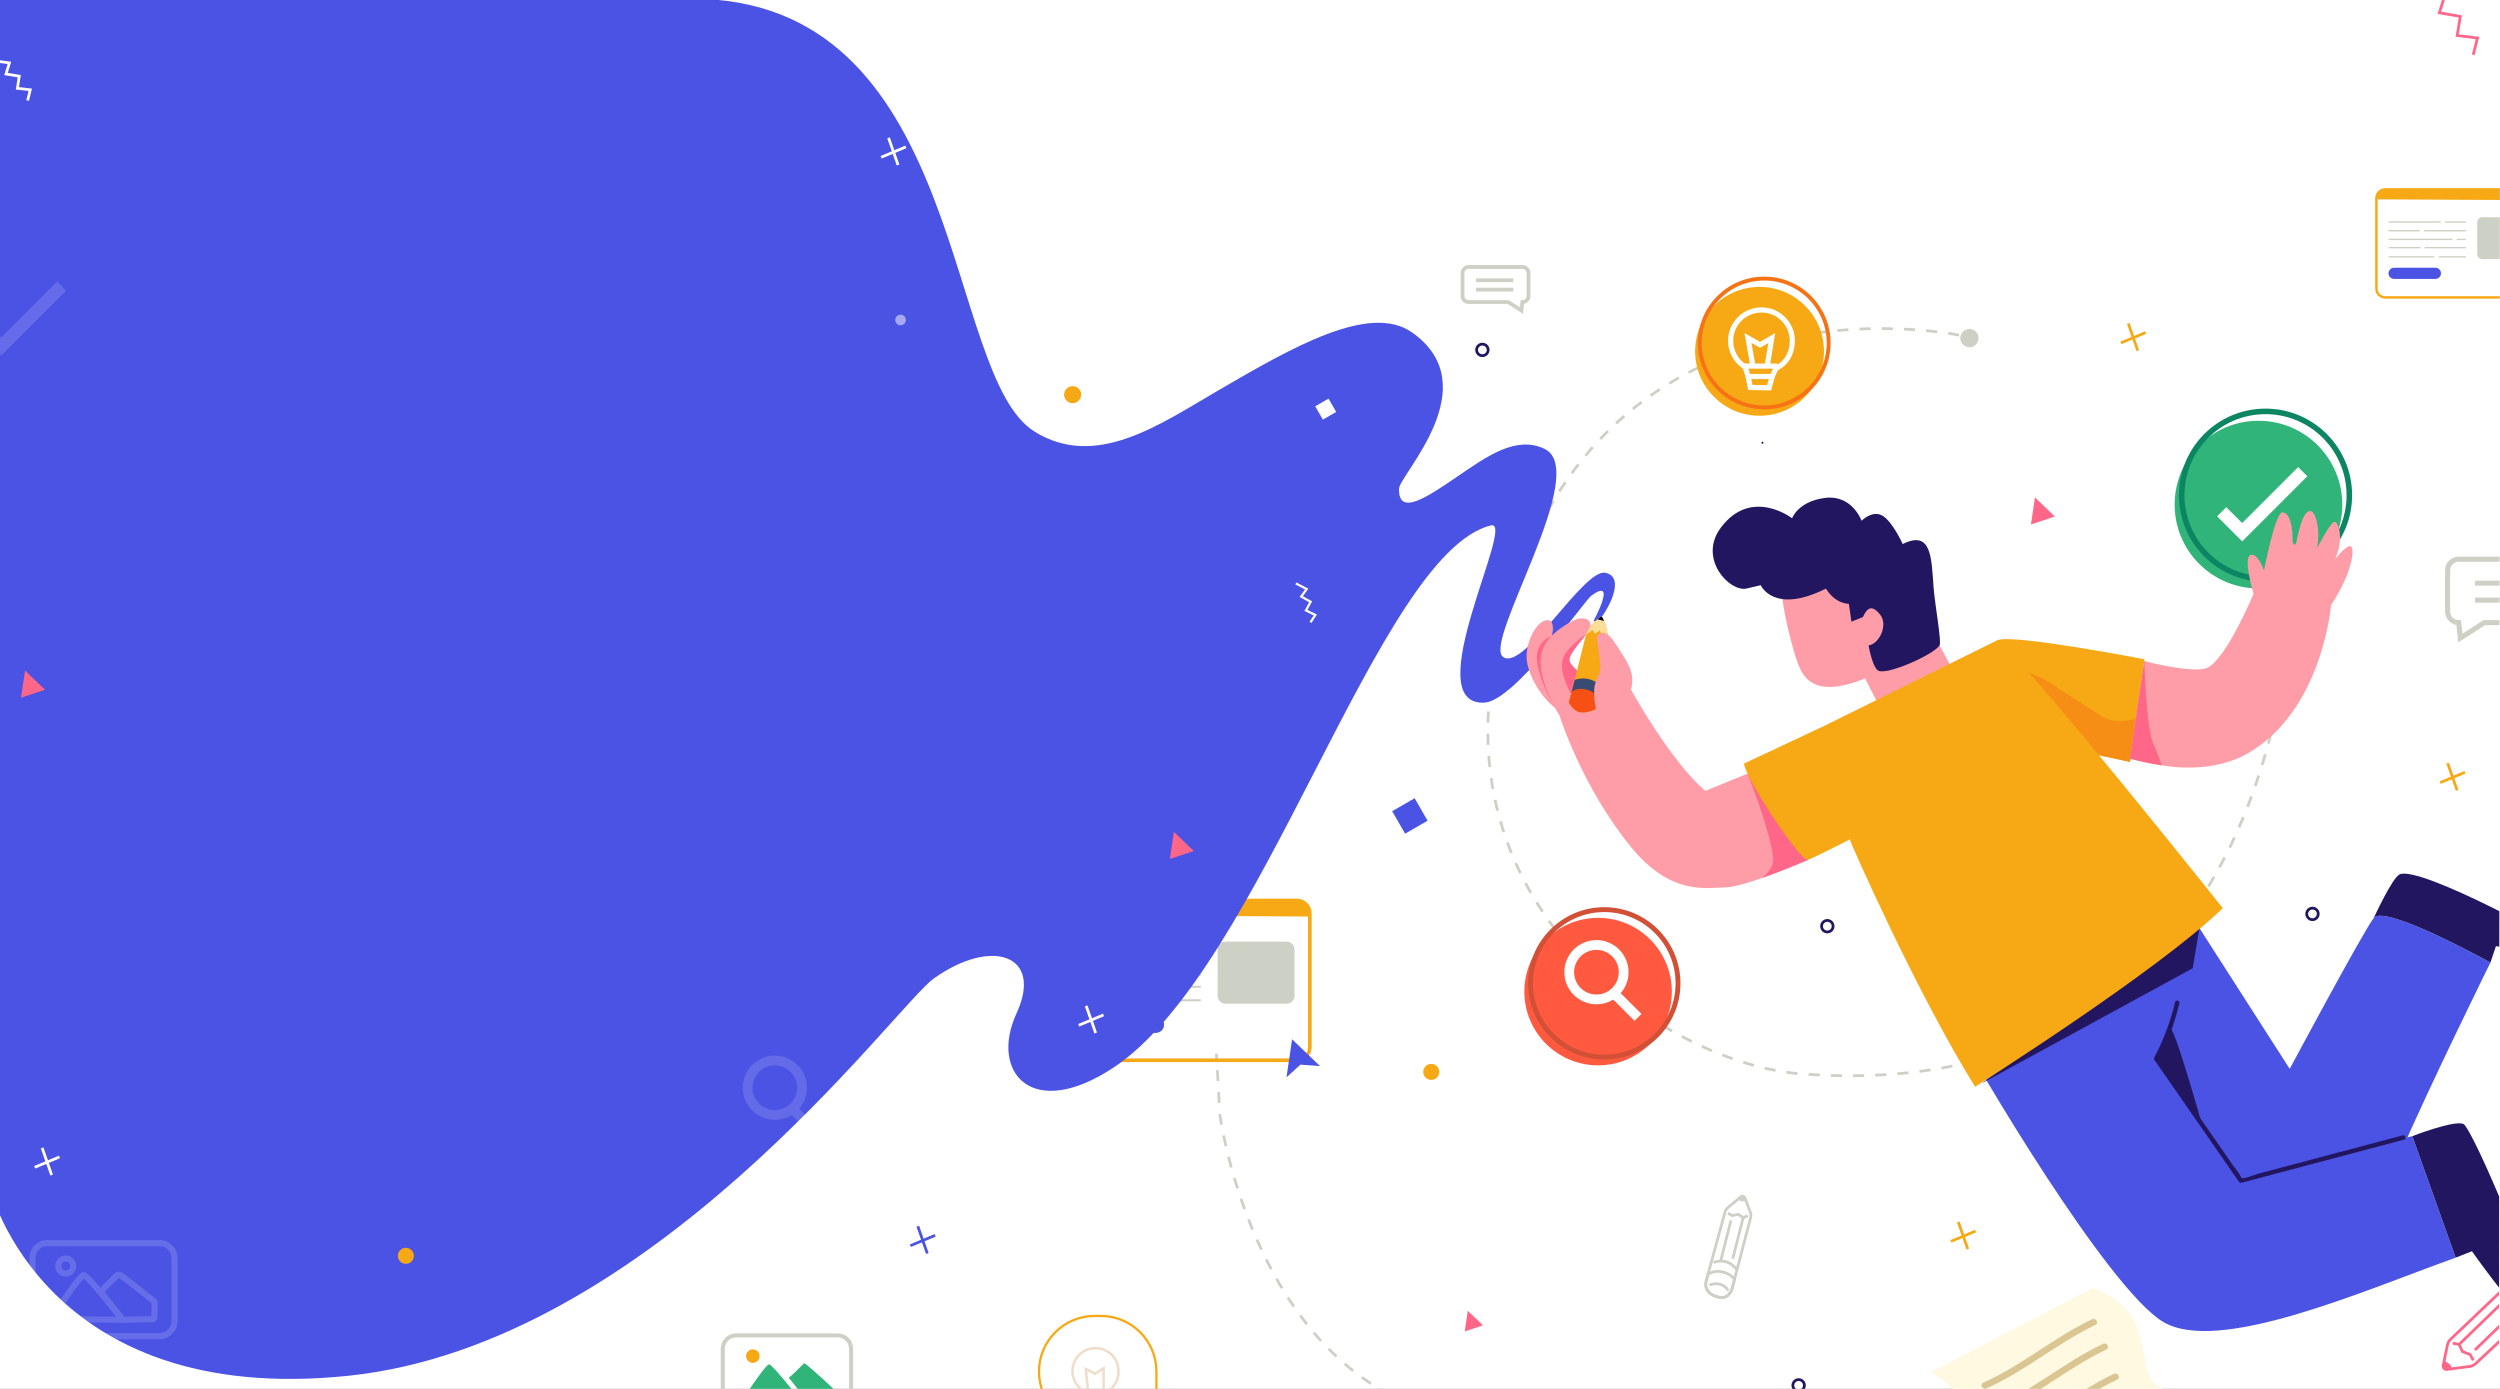 <?xml version="1.0" encoding="utf-8"?>
<!-- Generator: Adobe Illustrator 16.0.0, SVG Export Plug-In . SVG Version: 6.00 Build 0)  -->
<!DOCTYPE svg PUBLIC "-//W3C//DTD SVG 1.1//EN" "http://www.w3.org/Graphics/SVG/1.1/DTD/svg11.dtd">
<svg version="1.1" id="Layer_1" xmlns="http://www.w3.org/2000/svg" xmlns:xlink="http://www.w3.org/1999/xlink" x="0px" y="0px"
	 width="900px" height="500px" viewBox="0 0 900 500" enable-background="new 0 0 900 500" xml:space="preserve">
<rect x="0" y="0" width="900" height="500" fill="#333333" stroke="none"/>
<g>
	<defs>
		<rect id="SVGID_1_" width="900" height="500"/>
	</defs>
	<clipPath id="SVGID_2_">
		<use xlink:href="#SVGID_1_"  overflow="visible"/>
	</clipPath>
	<rect clip-path="url(#SVGID_2_)" fill="#FFFFFF" width="900" height="500"/>
	<g clip-path="url(#SVGID_2_)">
		<defs>
			<polygon id="SVGID_3_" points="0,0 0,500 899.638,500 900,0 			"/>
		</defs>
		<clipPath id="SVGID_4_">
			<use xlink:href="#SVGID_3_"  overflow="visible"/>
		</clipPath>
		<path clip-path="url(#SVGID_4_)" fill="none" stroke="#CDD0C4" stroke-miterlimit="10" stroke-dasharray="4,4" d="
			M705.284,120.649c0,0-139.042-29.219-167.254,117.884c-17.207,89.721,61.707,144.563,110.831,148.111
			c181.361,13.099,176.511-183.202,176.511-183.202"/>
		<path clip-path="url(#SVGID_4_)" fill="none" stroke="#CDD0C4" stroke-miterlimit="10" stroke-dasharray="3.942,3.942" d="
			M500.31,502.056c-51.313-26.993-61.136-100.66-61.136-100.66l-1.039-18.088"/>
		
			<line clip-path="url(#SVGID_4_)" fill="none" stroke="#CDD0C4" stroke-miterlimit="10" x1="438.022" y1="381.341" x2="437.907" y2="379.344"/>
		<path clip-path="url(#SVGID_4_)" fill="none" stroke="#F6A915" stroke-width="1.306" stroke-miterlimit="10" d="M466.859,381.688
			h-77.465c-2.587,0-4.683-2.097-4.683-4.684v-48.144c0-2.587,2.096-4.684,4.683-4.684h77.465c2.586,0,4.684,2.097,4.684,4.684
			v48.144C471.543,379.592,469.445,381.688,466.859,381.688z"/>
		<path clip-path="url(#SVGID_4_)" fill="#CDD0C4" d="M463.229,361.324h-22.063c-1.552,0-2.811-1.258-2.811-2.81v-16.722
			c0-1.552,1.259-2.81,2.811-2.81h22.063c1.552,0,2.81,1.258,2.81,2.81v16.722C466.038,360.066,464.78,361.324,463.229,361.324"/>
		<path clip-path="url(#SVGID_4_)" fill="#F6A915" d="M471.27,328.698c0-2.587-2.097-4.684-4.684-4.684h-77.464
			c-2.586,0-4.684,2.097-4.684,4.684v0.788l86.843,0.46L471.27,328.698z"/>
		<polygon clip-path="url(#SVGID_4_)" fill="#4B53E4" points="465.151,374.146 463.139,387.827 468.154,383.271 475.211,383.804 		
			"/>
		
			<line clip-path="url(#SVGID_4_)" fill="none" stroke="#CDD0C4" stroke-width="0.718" stroke-miterlimit="10" x1="421.177" y1="341.535" x2="432.292" y2="341.535"/>
		
			<line clip-path="url(#SVGID_4_)" fill="none" stroke="#CDD0C4" stroke-width="0.718" stroke-miterlimit="10" x1="391.151" y1="341.535" x2="418.957" y2="341.535"/>
		
			<line clip-path="url(#SVGID_4_)" fill="none" stroke="#CDD0C4" stroke-width="0.718" stroke-miterlimit="10" x1="410.067" y1="346.177" x2="432.292" y2="346.177"/>
		
			<line clip-path="url(#SVGID_4_)" fill="none" stroke="#CDD0C4" stroke-width="0.718" stroke-miterlimit="10" x1="391.151" y1="346.177" x2="407.682" y2="346.177"/>
		
			<line clip-path="url(#SVGID_4_)" fill="none" stroke="#CDD0C4" stroke-width="0.718" stroke-miterlimit="10" x1="427.42" y1="350.817" x2="432.292" y2="350.817"/>
		<path clip-path="url(#SVGID_4_)" fill="none" stroke="#CDD0C4" stroke-width="0.718" stroke-miterlimit="10" d="M391.151,350.817
			c11.103,0.004,23.198,0.004,34.08,0"/>
		
			<line clip-path="url(#SVGID_4_)" fill="none" stroke="#CDD0C4" stroke-width="0.718" stroke-miterlimit="10" x1="410.368" y1="355.221" x2="432.292" y2="355.221"/>
		
			<line clip-path="url(#SVGID_4_)" fill="none" stroke="#CDD0C4" stroke-width="0.718" stroke-miterlimit="10" x1="391.151" y1="355.221" x2="408.274" y2="355.221"/>
		
			<line clip-path="url(#SVGID_4_)" fill="none" stroke="#CDD0C4" stroke-width="0.718" stroke-miterlimit="10" x1="417.811" y1="360.1" x2="432.292" y2="360.1"/>
		
			<line clip-path="url(#SVGID_4_)" fill="none" stroke="#CDD0C4" stroke-width="0.718" stroke-miterlimit="10" x1="391.151" y1="360.1" x2="415.465" y2="360.1"/>
		<path clip-path="url(#SVGID_4_)" fill="#4B53E4" d="M416.091,371.845h-21.979c-1.643,0-2.975-1.332-2.975-2.976
			s1.332-2.977,2.975-2.977h21.979c1.644,0,2.976,1.333,2.976,2.977S417.735,371.845,416.091,371.845"/>
		<path clip-path="url(#SVGID_4_)" fill="none" stroke="#F6A915" stroke-width="0.883" stroke-miterlimit="10" d="M911.079,107.069
			h-52.396c-1.75,0-3.167-1.418-3.167-3.168V71.338c0-1.75,1.417-3.168,3.167-3.168h52.396c1.75,0,3.168,1.418,3.168,3.168v32.563
			C914.247,105.651,912.829,107.069,911.079,107.069z"/>
		<path clip-path="url(#SVGID_4_)" fill="#CDD0C4" d="M908.623,93.294H893.7c-1.05,0-1.9-0.851-1.9-1.9v-11.31
			c0-1.05,0.851-1.901,1.9-1.901h14.923c1.05,0,1.9,0.851,1.9,1.901v11.31C910.523,92.443,909.673,93.294,908.623,93.294"/>
		<path clip-path="url(#SVGID_4_)" fill="#F6A915" d="M914.063,71.227c0-1.75-1.418-3.168-3.168-3.168h-52.396
			c-1.75,0-3.168,1.418-3.168,3.168v0.533l58.738,0.311L914.063,71.227z"/>
		
			<line clip-path="url(#SVGID_4_)" fill="none" stroke="#CDD0C4" stroke-width="0.486" stroke-miterlimit="10" x1="880.181" y1="79.91" x2="887.698" y2="79.91"/>
		
			<line clip-path="url(#SVGID_4_)" fill="none" stroke="#CDD0C4" stroke-width="0.486" stroke-miterlimit="10" x1="859.872" y1="79.91" x2="878.679" y2="79.91"/>
		
			<line clip-path="url(#SVGID_4_)" fill="none" stroke="#CDD0C4" stroke-width="0.486" stroke-miterlimit="10" x1="872.666" y1="83.049" x2="887.698" y2="83.049"/>
		
			<line clip-path="url(#SVGID_4_)" fill="none" stroke="#CDD0C4" stroke-width="0.486" stroke-miterlimit="10" x1="859.872" y1="83.049" x2="871.053" y2="83.049"/>
		
			<line clip-path="url(#SVGID_4_)" fill="none" stroke="#CDD0C4" stroke-width="0.486" stroke-miterlimit="10" x1="884.403" y1="86.188" x2="887.698" y2="86.188"/>
		<path clip-path="url(#SVGID_4_)" fill="none" stroke="#CDD0C4" stroke-width="0.486" stroke-miterlimit="10" d="M859.872,86.188
			c7.509,0.002,15.69,0.002,23.051,0"/>
		
			<line clip-path="url(#SVGID_4_)" fill="none" stroke="#CDD0C4" stroke-width="0.486" stroke-miterlimit="10" x1="872.869" y1="89.167" x2="887.698" y2="89.167"/>
		
			<line clip-path="url(#SVGID_4_)" fill="none" stroke="#CDD0C4" stroke-width="0.486" stroke-miterlimit="10" x1="859.872" y1="89.167" x2="871.453" y2="89.167"/>
		
			<line clip-path="url(#SVGID_4_)" fill="none" stroke="#CDD0C4" stroke-width="0.486" stroke-miterlimit="10" x1="877.903" y1="92.467" x2="887.698" y2="92.467"/>
		
			<line clip-path="url(#SVGID_4_)" fill="none" stroke="#CDD0C4" stroke-width="0.486" stroke-miterlimit="10" x1="859.872" y1="92.467" x2="876.317" y2="92.467"/>
		<path clip-path="url(#SVGID_4_)" fill="#4B53E4" d="M876.74,100.411h-14.865c-1.113,0-2.014-0.901-2.014-2.013
			c0-1.112,0.9-2.013,2.014-2.013h14.865c1.111,0,2.013,0.901,2.013,2.013C878.753,99.51,877.852,100.411,876.74,100.411"/>
		<path clip-path="url(#SVGID_4_)" fill="#4B53E4" d="M574.975,224.061c3.566-3.566,10.717-16.433,2.872-17.859
			c-7.845-1.427-29.241,35.659-36.729,30.311c-7.488-5.349,31.737-66.684,14.978-74.886c-10.202-4.992-20.906,2.726-31.051,9.661
			c-11.386,7.784-21.644,14.738-21.397,4.651c0.121-4.965,32.109-37.03,4.651-56.286c-15.224-10.676-43.101,5.387-69.777,20.933
			c-21.44,12.494-44.057,28.419-66.066,14.805C339.857,135.226,348.023,3.435,253.247-0.376H-3.497v428.445
			c0,0,19.438,78.562,128.777,67.222c109.338-11.338,196.899-133.091,210.9-143.047c20.934-14.886,39.49-8.498,29.772,12.56
			c-9.719,21.058,5.383,39.036,34.888,19.537c53.496-35.354,94.965-185.067,135.875-195.196c9.435-2.336-26.811,64.974-2.345,63.809
			c10.945-0.521,35.998-36.708,38.566-38.565c9.444-6.832,0.731,9.152,0.731,9.152L574.975,224.061z"/>
		<path clip-path="url(#SVGID_4_)" fill="#30B47A" d="M843.229,181.655c0,16.667-13.512,30.179-30.179,30.179
			c-16.668,0-30.18-13.512-30.18-30.179s13.512-30.179,30.18-30.179C829.718,151.477,843.229,164.988,843.229,181.655"/>
		
			<circle clip-path="url(#SVGID_4_)" fill="none" stroke="#0C8563" stroke-width="2" stroke-miterlimit="10" cx="815.583" cy="178.279" r="30.179"/>
		<polyline clip-path="url(#SVGID_4_)" fill="none" stroke="#FFFFFF" stroke-width="4.666" stroke-miterlimit="10" points="
			799.808,184.225 807.187,191.603 828.987,169.803 		"/>
		<path clip-path="url(#SVGID_4_)" fill="#FF5940" d="M601.86,356.979c0,14.662-11.886,26.547-26.548,26.547
			c-14.661,0-26.547-11.885-26.547-26.547c0-14.661,11.886-26.547,26.547-26.547C589.975,330.433,601.86,342.318,601.86,356.979"/>
		
			<circle clip-path="url(#SVGID_4_)" fill="none" stroke="#D15036" stroke-width="1.759" stroke-miterlimit="10" cx="577.541" cy="354.01" r="26.547"/>
		
			<circle clip-path="url(#SVGID_4_)" fill="none" stroke="#FFFFFF" stroke-width="3.519" stroke-miterlimit="10" cx="574.72" cy="349.989" r="9.798"/>
		<path clip-path="url(#SVGID_4_)" fill="none" stroke="#FFFFFF" stroke-width="3.519" stroke-miterlimit="10" d="M581.549,358.142
			l8.126,8.126L581.549,358.142z"/>
		<path clip-path="url(#SVGID_4_)" fill="#221660" d="M678.392,198.998c0.722-1.901,1.106-3.862,1.186-5.892
			c0.038-0.965-1.462-0.963-1.5,0c-0.074,1.9-0.458,3.717-1.132,5.493C676.603,199.502,678.052,199.893,678.392,198.998"/>
		<path clip-path="url(#SVGID_4_)" fill="#4B53E4" d="M780.916,317.146l43.38,67.649c0,0,26.349-49.258,30.256-54.336
			c3.905-5.077,42,16.061,42,16.061s-21.749,44-32.668,69.286c-8.518,19.725-57.555,16.248-57.555,16.248l-37.104-54.289
			L780.916,317.146z"/>
		<path clip-path="url(#SVGID_4_)" fill="#221660" d="M896.552,346.52c0,0-38.095-21.138-42-16.061c0,0,6.639-14.414,9.277-15.671
			c7.282-3.468,62.233,26.464,60.618,27.676c-3.328,2.496-25.904-1.857-25.904-1.857L896.552,346.52z"/>
		<path clip-path="url(#SVGID_4_)" fill="#4B53E4" d="M704.035,369.314c6.995,13.918,54.645,94.376,74.563,106.483
			c19.92,12.107,72.641-11.324,105.448-23.042l-15.615-43.745l-61.711,16.013l-30.855-44.134c0,0,19.085-45.469,5.051-63.744
			L704.035,369.314z"/>
		<polygon clip-path="url(#SVGID_4_)" fill="#221660" points="713.389,390.011 789.367,348.572 791.931,333.286 		"/>
		<path clip-path="url(#SVGID_4_)" fill="#F6A915" d="M718.984,230.501c5.073-2.456,53.042,6.847,53.042,6.847l-5.232,36.922
			l-25.002-5.233L718.984,230.501z"/>
		<path clip-path="url(#SVGID_4_)" fill="#F68E15" d="M766.794,274.271l-20.871-4.535l-17.002-28.089c0,0,6.854,2.006,13.233,6.977
			c0.34,0.264,12.776,8.046,13.112,8.328c5.465,4.584,13.581,1.765,13.581,1.765L766.794,274.271z"/>
		<path clip-path="url(#SVGID_4_)" fill="#FE9DA7" d="M560.194,255.126c-6.202-4.607-10.811-13.645-10.632-19.138
			c0.177-5.493,3.365-11.518,6.556-12.581c3.19-1.064,3.367,2.835,2.481,5.67s-0.886,9.037-0.886,9.037L560.194,255.126z"/>
		<path clip-path="url(#SVGID_4_)" fill="#FF6688" d="M558.6,229.077c-0.886,2.835-0.886,9.037-0.886,9.037l2.48,17.012
			c0,0-5.011-7.46-6.685-15.829C551.836,230.929,558.6,229.077,558.6,229.077"/>
		<path clip-path="url(#SVGID_4_)" fill="#FE9DA7" d="M642.714,199.688c-5.041,9.408,3.581,36.745,4.271,38.44
			c1.544,3.794,4.271,14.339,24.406,6.102l4.544,8.771c0,0,24.125-10.29,25.956-13.95c0,0-4.575-7.911-9.737-19.262
			c-4.818-10.598-9.926-24.603-18.322-26.813C656.443,188.4,647.29,191.146,642.714,199.688"/>
		<path clip-path="url(#SVGID_4_)" fill="#221660" d="M633.866,210.671c0,0,4.576,10.678,23.491,1.22c0,0,2.746,5.187,8.237,5.492
			l0.915,6.407l4.576-1.831c0,0,1.831,18,5.187,19.525c3.356,1.525,19.83-5.796,21.966-9.152c0.801-1.259-1.649-14.388-2.136-20.746
			c-0.81-10.597-0.633-20.977-11.129-15.729c0,0-3.629-8.07-7.288-10.205c-3.661-2.136-7.515,1.832-7.515,1.832
			s-3.355-9.457-13.118-8.237c-9.763,1.221-11.898,7.322-11.898,7.322s-14.645-11.288-25.627,3.356
			c-8.356,11.142,3.051,23.186,9.152,21.966L633.866,210.671z"/>
		<path clip-path="url(#SVGID_4_)" fill="#FE9DA7" d="M574.37,243.785c-4.075,0.709-7.974-3.367-9.037-5.139
			c-1.063-1.772,0.408-3.819,5.671-10.278c3.897-4.784-0.178-7.087-4.607-4.961c0,0-9.392,4.43-11.341,11.164
			c-2.601,8.982,6.378,23.036,6.378,23.036s7.975,25.694,25.872,47.489c14.173,17.261,26.758,14.531,34.022,14.354
			c7.266-0.177,29.623-9.932,29.623-9.932l-21.83-31.021l-15.235,6.221c-12.758-10.986-26.757-36.503-26.757-36.503L574.37,243.785z
			"/>
		<path clip-path="url(#SVGID_4_)" fill="#FF6688" d="M571.004,228.368c-5.263,6.458-6.734,8.506-5.671,10.278
			s4.962,5.847,9.037,5.139l-6.697,2.259l-1.912,4.173c0,0-4.348-7.477-3.305-12.347C563.5,233.002,571.004,228.368,571.004,228.368
			"/>
		<path clip-path="url(#SVGID_4_)" fill="#FF6688" d="M629.121,278.497l21.83,31.021c0,0-8.129,3.546-16.176,6.4
			c-1.75,0.621,4.353-2.354,3.516-7.815C636.593,297.023,629.121,278.497,629.121,278.497"/>
		<path clip-path="url(#SVGID_4_)" fill="#FE9DA7" d="M771.962,237.896c-0.344,0.125,17.909,4.794,22.771,2.46
			c6.797-3.262,16.53-26.541,16.53-26.541s-3.78-12.791-1.163-13.954c2.616-1.163,4.942,5.524,4.942,5.524s4.07-21.223,6.687-20.932
			s3.59,4.598,3.644,10.741c0,0,0.753,2.159,1.334-0.167c0.582-2.326,1.887-10.134,4.503-11.006
			c2.617-0.873,4.289,7.693,2.835,13.507c0,0,5.051-9.963,6.504-9.672c1.454,0.291,3.275,6.481,0.077,13.458
			c0,0,4.247-5.474,5.7-4.602c1.454,0.872,0.473,9.681-7.144,21.065c0,0-3.069,37.929-29.815,53.337
			c-9.31,5.363-20.876,6.096-31.136,4.429c-6.691-1.087-11.437-2.435-11.437-2.435L771.962,237.896z"/>
		<path clip-path="url(#SVGID_4_)" fill="#FE9DA7" d="M669.548,225.082c2.233-6.7,4.072-7.688,7.263-3.86
			c3.19,3.829-0.563,11.516-5.029,11.197C667.314,232.101,669.548,225.082,669.548,225.082"/>
		<path clip-path="url(#SVGID_4_)" fill="#221660" d="M868.431,409.011c0,0,15.103-5.844,18.39-4.383
			c3.288,1.462,29.115,62.223,27.653,70.625c-1.461,8.402-24.561-24.813-24.561-24.813l-5.866,2.316L868.431,409.011z"/>
		<path clip-path="url(#SVGID_4_)" fill="#F6A915" d="M627.83,274.883c0.61,5.491,20.375,35.551,23.121,34.635
			c1.83-0.609,14.948-7.322,14.948-7.322c-0.214,0.074,23.665,54.492,45.12,89.029c0,0,65.994-41.717,89.181-64.293
			c0,0-73.284-92.159-81.216-96.43l-62.237,30.813L627.83,274.883z"/>
		<path clip-path="url(#SVGID_4_)" fill="#221660" d="M783.036,360.771c-1.675,6.976-4.142,13.575-7.492,19.926
			c-0.127,0.241-0.165,0.573,0,0.812c10.161,14.641,20.321,29.28,30.481,43.921c0.207,0.299,0.544,0.467,0.907,0.37
			c19.489-5.173,38.977-10.346,58.465-15.518c0.999-0.266,0.575-1.818-0.429-1.552l-51.557,13.685
			c-1.95,0.518-4.777,1.884-6.822,1.811c1.25,0.045,0.621,0.485-0.008-0.808c-0.648-1.331-1.788-2.576-2.632-3.792
			c-6.116-8.814-12.233-17.628-18.352-26.441c-2.495-3.598-5.725-7.233-7.726-11.134c-1.136-2.214-0.275-1.662,1.083-4.552
			c2.459-5.23,4.283-10.685,5.632-16.3C784.829,360.192,783.278,359.763,783.036,360.771"/>
		<path clip-path="url(#SVGID_4_)" fill="#221660" d="M792.72,404.85l-16.48-23.747c1.888-3.479,3.507-7.102,4.849-10.824
			C782.184,367.239,792.72,404.85,792.72,404.85"/>
		<path clip-path="url(#SVGID_4_)" fill="#FF6688" d="M778.23,275.542c-6.691-1.087-11.437-2.435-11.437-2.435l5.168-35.211
			c0,0,0.628,23.989,3.114,29.458C776.872,271.307,778.23,275.542,778.23,275.542"/>
		<path clip-path="url(#SVGID_4_)" fill="#F6A915" d="M564.782,252.813l1.016-3.738l1.088-4.328l4.118-16.379
			c0,0,0.87-2.858,4.067-5.416c0.456-0.366,0.96-0.725,1.516-1.07c0,0,0.42,0.601,0.892,1.659c0.65,1.46,1.4,3.793,1.277,6.618
			c-0.12,2.739-1.512,10.37-2.707,16.522c-0.319,1.646-0.625,3.186-0.889,4.498c-0.502,2.501-0.851,4.175-0.851,4.175
			s-2.964,1.481-5.505,1.059C566.264,255.989,564.782,252.813,564.782,252.813"/>
		<path clip-path="url(#SVGID_4_)" fill="#FCDE98" d="M578.756,230.159c0.123-2.825-0.627-5.157-1.277-6.618
			c-0.472-1.057-0.892-1.658-0.892-1.658c-0.556,0.344-1.06,0.703-1.516,1.069c-3.197,2.558-4.067,5.416-4.067,5.416l2.361-1.583
			l0.771,1.331l1.821-1.121l1.19,2.452l1.051-1.191L578.756,230.159z"/>
		<path clip-path="url(#SVGID_4_)" d="M577.479,223.542c-0.472-1.058-0.892-1.659-0.892-1.659c-0.556,0.345-1.06,0.704-1.516,1.07
			L577.479,223.542z"/>
		<path clip-path="url(#SVGID_4_)" fill="#3A4B73" d="M575.16,251.18c0.264-1.312,0.569-2.853,0.889-4.498
			c-0.617-0.577-1.879-1.597-3.771-2.119c-2.504-0.69-4.593-0.091-5.392,0.185c-0.363,1.443-0.726,2.885-1.088,4.328L575.16,251.18z
			"/>
		<path clip-path="url(#SVGID_4_)" fill="#F65015" d="M575.16,251.18c-0.502,2.501-0.851,4.175-0.851,4.175
			s-2.964,1.481-5.505,1.059c-2.541-0.424-4.022-3.6-4.022-3.6l1.016-3.738c0,0,1.619-1.62,4.975-0.926
			C574.291,248.878,575.16,251.18,575.16,251.18"/>
		<path clip-path="url(#SVGID_4_)" fill="#FE9DA7" d="M587.129,248.215c1.949-6.379-2.127-10.986-5.316-16.125
			s-5.139-4.607-6.557-3.544c-1.221,0.915,2.026,11.028,0.35,14.273c-0.897,1.736-1.599,3.564-1.675,5.518
			c-0.146,3.778,0.254,8.653,3.176,9.415c0.982,0.257,0.919-9.794,1.952-9.668C583.144,248.582,587.129,248.215,587.129,248.215"/>
		<path clip-path="url(#SVGID_4_)" fill="none" stroke="#F6A915" stroke-width="0.827" stroke-miterlimit="10" d="M405.414,513.813
			h-11.342c-11.066,0-20.037-8.972-20.037-20.038c0-11.065,8.971-20.038,20.037-20.038h2.21c11.067,0,20.037,8.973,20.037,20.038
			v18.854c0,0.487-0.319,0.886-0.722,0.897C413.171,513.595,405.467,513.813,405.414,513.813z"/>
		<polygon clip-path="url(#SVGID_4_)" fill="#FF6688" points="528.401,471.868 527.307,479.315 533.879,477.125 		"/>
		<polygon clip-path="url(#SVGID_4_)" fill="#FF6688" points="732.58,179.056 731.145,188.812 739.754,185.943 		"/>
		<polygon clip-path="url(#SVGID_4_)" fill="#FF6688" points="9.023,241.404 7.588,251.16 16.197,248.291 		"/>
		<polygon clip-path="url(#SVGID_4_)" fill="#FF6688" points="422.593,299.469 421.158,309.226 429.767,306.355 		"/>
		<path clip-path="url(#SVGID_4_)" fill="#F6A915" d="M383.769,144.038c-1.079-1.31-0.893-3.246,0.417-4.326
			c1.31-1.079,3.246-0.893,4.325,0.417c1.08,1.309,0.894,3.246-0.416,4.326C386.786,145.534,384.849,145.348,383.769,144.038"/>
		<g opacity="0.5" clip-path="url(#SVGID_4_)">
			<g>
				<defs>
					<rect id="SVGID_5_" x="322.286" y="113.27" width="3.83" height="3.83"/>
				</defs>
				<clipPath id="SVGID_6_">
					<use xlink:href="#SVGID_5_"  overflow="visible"/>
				</clipPath>
				<path clip-path="url(#SVGID_6_)" fill="#FFFFFF" d="M326.116,115.185c0,1.057-0.857,1.915-1.915,1.915s-1.915-0.858-1.915-1.915
					c0-1.058,0.857-1.915,1.915-1.915S326.116,114.127,326.116,115.185"/>
			</g>
		</g>
		<path clip-path="url(#SVGID_4_)" fill="#F6A915" d="M512.38,386.214c-0.185-1.582,0.949-3.014,2.531-3.197
			c1.581-0.185,3.013,0.949,3.197,2.53c0.184,1.582-0.949,3.014-2.531,3.198C513.995,388.929,512.563,387.796,512.38,386.214"/>
		<path clip-path="url(#SVGID_4_)" fill="#F6A915" d="M148.992,452.097c0,1.592-1.291,2.883-2.884,2.883
			c-1.592,0-2.884-1.291-2.884-2.883c0-1.593,1.292-2.884,2.884-2.884C147.701,449.213,148.992,450.504,148.992,452.097"/>
		<polyline clip-path="url(#SVGID_4_)" fill="none" stroke="#FF6688" stroke-miterlimit="10" points="871.568,-2.957 
			880.127,-1.678 878.176,4.606 885.694,5.908 884.59,12.797 891.891,13.687 890.351,19.753 		"/>
		
			<rect x="502.897" y="289.06" transform="matrix(0.866 -0.5 0.5 0.866 -78.864 293.156)" clip-path="url(#SVGID_4_)" fill="#4B53E4" width="9.339" height="9.339"/>
		
			<rect x="474.496" y="144.528" transform="matrix(0.866 -0.5 0.5 0.866 -9.708 258.355)" clip-path="url(#SVGID_4_)" fill="#FFFFFF" width="5.534" height="5.533"/>
		<polyline clip-path="url(#SVGID_4_)" fill="none" stroke="#FFFFFF" stroke-width="0.803" stroke-miterlimit="10" points="
			466.508,210.035 470.407,212.069 468.428,214.763 471.823,216.635 470.149,219.761 473.51,221.399 471.764,224.057 		"/>
		<polyline clip-path="url(#SVGID_4_)" fill="none" stroke="#FFFFFF" stroke-miterlimit="10" points="-2.046,21.889 3.375,22.66 
			2.169,26.645 6.934,27.434 6.266,31.8 10.891,32.33 9.943,36.177 		"/>
		<path clip-path="url(#SVGID_4_)" fill="#FFF9E1" d="M695.029,494.093l58.269-30.397c0,0,9.746,2.897,14.36,10.671
			s4.095,20.422,7.666,23.477c7.143,6.107,22.502,4.882,25.646,26.792l-54.69,34c0,0-4.482-7.88-7.962-9.604
			c-5.59-2.772-15.459-4.549-21.551-11.988c-4.89-5.973-3.864-20.012-8.044-29.174C704.454,498.512,695.029,494.093,695.029,494.093
			"/>
		<path clip-path="url(#SVGID_4_)" fill="#D9C693" d="M715.133,499.824c13.827-6.121,25.554-16.371,39.208-22.841
			c1.38-0.653,0.177-2.702-1.198-2.051c-13.654,6.471-25.381,16.72-39.208,22.841C712.539,498.391,713.746,500.438,715.133,499.824"
			/>
		<path clip-path="url(#SVGID_4_)" fill="#D9C693" d="M719.063,508.668c13.828-6.12,25.554-16.37,39.208-22.84
			c1.381-0.654,0.177-2.702-1.198-2.051c-13.655,6.47-25.381,16.72-39.208,22.841C716.471,507.235,717.678,509.282,719.063,508.668"
			/>
		<path clip-path="url(#SVGID_4_)" fill="#D9C693" d="M722.994,519.479c13.828-6.121,25.555-16.37,39.208-22.841
			c1.381-0.653,0.177-2.702-1.198-2.05c-13.655,6.47-25.381,16.719-39.208,22.84C720.401,518.045,721.608,520.092,722.994,519.479"
			/>
		<path clip-path="url(#SVGID_4_)" fill="none" stroke="#CDD0C4" stroke-miterlimit="10" d="M617.504,466.653
			c-2.402-0.875-3.963-2.917-3.299-5.387l0.726-2.699l6.066-22.214c0.166-0.62,0.521-1.174,1.015-1.585l3.774-3.141l0.965-0.803
			c0.47-0.39,1.184-0.201,1.399,0.37l0.446,1.186l1.535,4.074c0.225,0.597,0.261,1.249,0.103,1.868l-5.824,22.29l-0.777,3.043
			c-0.23,0.903-0.655,1.76-1.31,2.423c-0.987,1.002-2.243,1.327-4.383,0.716C617.789,466.752,617.644,466.705,617.504,466.653z"/>
		<path clip-path="url(#SVGID_4_)" fill="#CDD0C4" d="M628.597,432.381l-0.447-1.186c-0.215-0.571-0.929-0.76-1.398-0.37
			l-0.966,0.803c0,0,0.134,0.61,1,0.783C627.65,432.584,628.597,432.381,628.597,432.381"/>
		<path clip-path="url(#SVGID_4_)" fill="none" stroke="#CDD0C4" stroke-miterlimit="10" d="M624.41,460.613l-0.813,3.188
			c-0.237,0.923-0.718,1.771-1.418,2.418c-0.967,0.891-2.202,1.158-4.239,0.576c-0.151-0.043-0.297-0.09-0.437-0.142
			c-2.402-0.875-3.963-2.917-3.299-5.387l0.727-2.699c0,0,2.371-1.114,4.187-0.85C623.28,458.325,624.41,460.613,624.41,460.613z"/>
		<path clip-path="url(#SVGID_4_)" fill="none" stroke="#CDD0C4" stroke-miterlimit="10" d="M615.421,462.69
			c0.934-0.747,5.038-1.213,6.718,1.959"/>
		<polyline clip-path="url(#SVGID_4_)" fill="none" stroke="#CDD0C4" stroke-miterlimit="10" points="622.024,436.738 
			623.582,437.604 625.746,437.171 627.563,438.296 629.208,437.69 		"/>
		<path clip-path="url(#SVGID_4_)" fill="none" stroke="#CDD0C4" stroke-miterlimit="10" d="M616.868,454.516
			c0,0,4.846-2.164,8.222,2.424"/>
		
			<line clip-path="url(#SVGID_4_)" fill="none" stroke="#CDD0C4" stroke-miterlimit="10" x1="623.791" y1="453.131" x2="627.563" y2="438.296"/>
		
			<line clip-path="url(#SVGID_4_)" fill="none" stroke="#CDD0C4" stroke-miterlimit="10" x1="619.378" y1="454.17" x2="623.148" y2="439.335"/>
		<path clip-path="url(#SVGID_4_)" fill="none" stroke="#FF6688" stroke-miterlimit="10" d="M923.779,452.164
			c2.079,2.695,2.379,6.104-0.126,8.407l-2.739,2.52l-29.651,27.787c-0.63,0.579-1.423,0.949-2.271,1.06l-6.481,0.844l-1.656,0.216
			c-0.807,0.105-1.476-0.616-1.311-1.412l0.342-1.65l1.176-5.677c0.172-0.832,0.596-1.592,1.214-2.175l29.436-28.044l3.041-2.869
			c0.902-0.852,1.99-1.513,3.199-1.793c1.823-0.423,3.468,0.105,5.438,2.316C923.528,451.852,923.658,452.007,923.779,452.164z"/>
		<path clip-path="url(#SVGID_4_)" fill="#FF6688" d="M879.885,489.934l-0.342,1.651c-0.165,0.796,0.504,1.517,1.311,1.412
			l1.656-0.216c0,0,0.285-0.78-0.564-1.592C881.095,490.379,879.885,489.934,879.885,489.934"/>
		<polyline clip-path="url(#SVGID_4_)" fill="none" stroke="#FF6688" stroke-miterlimit="10" points="890.381,489.713 
			889.245,487.63 886.503,486.575 885.26,484.016 882.979,483.526 		"/>
		
			<line clip-path="url(#SVGID_4_)" fill="none" stroke="#FF6688" stroke-miterlimit="10" x1="907.076" y1="462.896" x2="885.26" y2="484.016"/>
		
			<line clip-path="url(#SVGID_4_)" fill="none" stroke="#FF6688" stroke-miterlimit="10" x1="912.78" y1="464.871" x2="890.964" y2="485.991"/>
		<path clip-path="url(#SVGID_4_)" fill="none" stroke="#CDD0C4" stroke-width="1.819" stroke-miterlimit="10" d="M951.311,224.147
			h-56.944l-8.657,5.549l-0.57-5.549c-2.21,0-4.001-1.791-4.001-4v-14.834c0-2.209,1.791-4.001,4.001-4.001h66.172
			c2.21,0,4.001,1.792,4.001,4.001v14.834C955.312,222.356,953.521,224.147,951.311,224.147z"/>
		
			<line clip-path="url(#SVGID_4_)" fill="none" stroke="#CDD0C4" stroke-width="1.819" stroke-miterlimit="10" x1="890.992" y1="209.939" x2="946.498" y2="209.939"/>
		
			<line clip-path="url(#SVGID_4_)" fill="none" stroke="#CDD0C4" stroke-width="1.819" stroke-miterlimit="10" x1="890.992" y1="216.045" x2="946.498" y2="216.045"/>
		<path clip-path="url(#SVGID_4_)" fill="none" stroke="#CDD0C4" stroke-width="1.363" stroke-miterlimit="10" d="M528.732,108.744
			h14.222l4.789,3.069l0.315-3.069c1.223,0,2.214-0.991,2.214-2.213v-8.205c0-1.223-0.991-2.213-2.214-2.213h-19.326
			c-1.222,0-2.213,0.99-2.213,2.213v8.205C526.52,107.753,527.511,108.744,528.732,108.744z"/>
		
			<line clip-path="url(#SVGID_4_)" fill="none" stroke="#CDD0C4" stroke-width="1.363" stroke-miterlimit="10" x1="544.821" y1="100.885" x2="531.395" y2="100.885"/>
		
			<line clip-path="url(#SVGID_4_)" fill="none" stroke="#CDD0C4" stroke-width="1.363" stroke-miterlimit="10" x1="544.821" y1="104.262" x2="531.395" y2="104.262"/>
		<path clip-path="url(#SVGID_4_)" fill="none" stroke="#CDD0C4" stroke-width="1.459" stroke-miterlimit="10" d="M301.581,511.003
			h-36.569c-2.657,0-4.811-2.154-4.811-4.813v-20.636c0-2.657,2.154-4.812,4.811-4.812h36.569c2.657,0,4.811,2.154,4.811,4.812
			v20.636C306.392,508.849,304.238,511.003,301.581,511.003z"/>
		<path clip-path="url(#SVGID_4_)" fill="#30B47A" d="M266.22,505.477c0,0,9.332-14.324,10.634-14.324
			c1.303,0,12.588,14.541,12.588,14.541L266.22,505.477z"/>
		<path clip-path="url(#SVGID_4_)" fill="#30B47A" d="M283.919,495.917l7.259,9.125h8.735v-5.208c0,0-8.186-7.712-10.387-9.123
			C288.844,491.435,283.919,496.329,283.919,495.917"/>
		<path clip-path="url(#SVGID_4_)" fill="#F6A915" d="M273.462,488.209c0,1.348-1.093,2.44-2.44,2.44c-1.348,0-2.44-1.093-2.44-2.44
			c0-1.347,1.092-2.439,2.44-2.439C272.369,485.77,273.462,486.862,273.462,488.209"/>
		<g opacity="0.15" clip-path="url(#SVGID_4_)">
			<g>
				<defs>
					<rect id="SVGID_7_" x="10.59" y="446.397" width="53.345" height="35.71"/>
				</defs>
				<clipPath id="SVGID_8_">
					<use xlink:href="#SVGID_7_"  overflow="visible"/>
				</clipPath>
				<path clip-path="url(#SVGID_8_)" fill="none" stroke="#FFFFFF" stroke-width="2.214" stroke-miterlimit="10" d="M57.502,481
					h-40.48c-2.941,0-5.326-2.384-5.326-5.325V452.83c0-2.94,2.385-5.325,5.326-5.325h40.48c2.941,0,5.325,2.385,5.325,5.325v22.845
					C62.828,478.616,60.443,481,57.502,481z"/>
				<path clip-path="url(#SVGID_8_)" fill="none" stroke="#FFFFFF" stroke-width="2.214" stroke-miterlimit="10" d="M19.432,474.893
					c-0.464-0.004-0.741-0.516-0.486-0.902c2.207-3.349,9.952-14.963,11.186-14.963c1.441,0,13.933,16.096,13.933,16.096
					L19.432,474.893z"/>
				<path clip-path="url(#SVGID_8_)" fill="none" stroke="#FFFFFF" stroke-width="2.214" stroke-miterlimit="10" d="M36.223,465.006
					l8.035,10.101l10.758-0.211c0.316-0.006,0.57-0.262,0.574-0.577l0.063-5.397c0.002-0.18-0.073-0.346-0.213-0.458
					c-1.375-1.107-8.958-7.203-12.021-9.394c-0.448-0.322-1.053-0.268-1.439,0.126C40.283,460.926,36.223,465.006,36.223,465.006z"
					/>
				
					<circle clip-path="url(#SVGID_8_)" fill="none" stroke="#FFFFFF" stroke-width="2.214" stroke-miterlimit="10" cx="23.676" cy="455.77" r="2.701"/>
			</g>
		</g>
		<circle clip-path="url(#SVGID_4_)" fill="none" stroke="#221660" stroke-miterlimit="10" cx="832.49" cy="329.003" r="2.077"/>
		<circle clip-path="url(#SVGID_4_)" fill="none" stroke="#221660" stroke-miterlimit="10" cx="657.836" cy="333.434" r="2.076"/>
		<circle clip-path="url(#SVGID_4_)" fill="none" stroke="#221660" stroke-miterlimit="10" cx="647.507" cy="498.735" r="2.076"/>
		<circle clip-path="url(#SVGID_4_)" fill="none" stroke="#221660" stroke-miterlimit="10" cx="533.654" cy="125.964" r="2.077"/>
		
			<line clip-path="url(#SVGID_4_)" fill="none" stroke="#FFFFFF" stroke-miterlimit="10" x1="15.164" y1="413.229" x2="18.592" y2="423.023"/>
		
			<line clip-path="url(#SVGID_4_)" fill="none" stroke="#FFFFFF" stroke-miterlimit="10" x1="12.487" y1="420.228" x2="21.404" y2="416.498"/>
		
			<line clip-path="url(#SVGID_4_)" fill="none" stroke="#FFFFFF" stroke-miterlimit="10" x1="319.876" y1="49.614" x2="323.304" y2="59.408"/>
		
			<line clip-path="url(#SVGID_4_)" fill="none" stroke="#FFFFFF" stroke-miterlimit="10" x1="317.199" y1="56.612" x2="326.116" y2="52.883"/>
		
			<line clip-path="url(#SVGID_4_)" fill="none" stroke="#FFFFFF" stroke-miterlimit="10" x1="391.02" y1="362.103" x2="394.447" y2="371.896"/>
		
			<line clip-path="url(#SVGID_4_)" fill="none" stroke="#FFFFFF" stroke-miterlimit="10" x1="388.343" y1="369.101" x2="397.26" y2="365.372"/>
		
			<line clip-path="url(#SVGID_4_)" fill="none" stroke="#F6A915" stroke-miterlimit="10" x1="766.184" y1="116.446" x2="769.611" y2="126.24"/>
		
			<line clip-path="url(#SVGID_4_)" fill="none" stroke="#F6A915" stroke-miterlimit="10" x1="763.506" y1="123.445" x2="772.423" y2="119.716"/>
		
			<line clip-path="url(#SVGID_4_)" fill="none" stroke="#F6A915" stroke-miterlimit="10" x1="704.988" y1="439.896" x2="708.416" y2="449.69"/>
		
			<line clip-path="url(#SVGID_4_)" fill="none" stroke="#F6A915" stroke-miterlimit="10" x1="702.311" y1="446.895" x2="711.228" y2="443.165"/>
		
			<line clip-path="url(#SVGID_4_)" fill="none" stroke="#F6A915" stroke-miterlimit="10" x1="881.154" y1="274.74" x2="884.582" y2="284.534"/>
		
			<line clip-path="url(#SVGID_4_)" fill="none" stroke="#F6A915" stroke-miterlimit="10" x1="878.478" y1="281.739" x2="887.395" y2="278.011"/>
		
			<line clip-path="url(#SVGID_4_)" fill="none" stroke="#4B53E4" stroke-miterlimit="10" x1="330.408" y1="441.453" x2="333.836" y2="451.247"/>
		
			<line clip-path="url(#SVGID_4_)" fill="none" stroke="#4B53E4" stroke-miterlimit="10" x1="327.731" y1="448.451" x2="336.648" y2="444.723"/>
		<path clip-path="url(#SVGID_4_)" fill="#F6A915" d="M656.631,126.476c0,12.808-10.383,23.191-23.191,23.191
			c-12.808,0-23.19-10.383-23.19-23.191s10.383-23.191,23.19-23.191C646.248,103.285,656.631,113.667,656.631,126.476"/>
		
			<circle clip-path="url(#SVGID_4_)" fill="none" stroke="#F67215" stroke-width="1.398" stroke-miterlimit="10" cx="635.125" cy="123.476" r="23.191"/>
		<path clip-path="url(#SVGID_4_)" fill="none" stroke="#FFFFFF" stroke-width="1.859" stroke-miterlimit="10" d="M645.229,122.681
			c0,4.229-1.872,7.767-5.351,9.642c-1.566,0.843-2.997,7.289-2.997,7.289l-6.787-0.136c0,0-1.116-6.85-2.306-7.678
			c-2.88-2.005-4.765-5.341-4.765-9.117c0-6.132,4.971-11.103,11.102-11.103C640.258,111.578,645.229,116.549,645.229,122.681z"/>
		<polyline clip-path="url(#SVGID_4_)" fill="none" stroke="#FFFFFF" stroke-width="1.859" stroke-miterlimit="10" points="
			631.044,131.74 629.279,121.696 633.623,124.139 637.831,121.696 636.202,131.74 		"/>
		
			<line clip-path="url(#SVGID_4_)" fill="none" stroke="#FFFFFF" stroke-width="1.859" stroke-miterlimit="10" x1="627.788" y1="131.798" x2="639.878" y2="131.798"/>
		
			<line clip-path="url(#SVGID_4_)" fill="none" stroke="#FFFFFF" stroke-width="1.859" stroke-miterlimit="10" x1="629.822" y1="135.54" x2="637.831" y2="135.54"/>
		<path clip-path="url(#SVGID_4_)" fill="#221660" d="M634.496,159.763c0.482,0,0.483-0.75,0-0.75S634.013,159.763,634.496,159.763"
			/>
		<path clip-path="url(#SVGID_4_)" fill="none" stroke="#EFDDC9" stroke-width="0.909" stroke-miterlimit="10" d="M402.654,493.237
			c0.145,3.154-1.132,5.857-3.663,7.374c-1.139,0.683-1.987,5.539-1.987,5.539l-5.067,0.13c0,0-1.066-5.071-1.981-5.648
			c-2.217-1.398-3.737-3.822-3.865-6.639c-0.209-4.574,3.33-8.451,7.903-8.66C398.568,485.124,402.445,488.663,402.654,493.237z"/>
		<polyline clip-path="url(#SVGID_4_)" fill="none" stroke="#EFDDC9" stroke-width="0.909" stroke-miterlimit="10" points="
			391.654,500.452 390.902,492.866 394.225,494.541 397.281,492.575 397.313,500.531 		"/>
		<g opacity="0.14" clip-path="url(#SVGID_4_)">
			<g>
				<defs>
					<rect id="SVGID_9_" x="267.374" y="380.018" width="27.762" height="29.087"/>
				</defs>
				<clipPath id="SVGID_10_">
					<use xlink:href="#SVGID_9_"  overflow="visible"/>
				</clipPath>
				
					<circle clip-path="url(#SVGID_10_)" fill="none" stroke="#FFFFFF" stroke-width="3.519" stroke-miterlimit="10" cx="278.934" cy="391.578" r="9.801"/>
				<path clip-path="url(#SVGID_10_)" fill="none" stroke="#FFFFFF" stroke-width="3.519" stroke-miterlimit="10" d="
					M285.764,399.732l8.128,8.128L285.764,399.732z"/>
			</g>
		</g>
		<g opacity="0.14" clip-path="url(#SVGID_4_)">
			<g>
				<defs>
					<rect id="SVGID_11_" x="-8.64" y="101.314" width="32.479" height="26.75"/>
				</defs>
				<clipPath id="SVGID_12_">
					<use xlink:href="#SVGID_11_"  overflow="visible"/>
				</clipPath>
				<polyline clip-path="url(#SVGID_12_)" fill="none" stroke="#FFFFFF" stroke-width="4.666" stroke-miterlimit="10" points="
					-6.99,117.385 0.389,124.764 22.189,102.964 				"/>
			</g>
		</g>
		<path clip-path="url(#SVGID_4_)" fill="#CDD0C4" d="M712.28,121.725c0,1.812-1.469,3.282-3.281,3.282s-3.282-1.47-3.282-3.282
			s1.47-3.281,3.282-3.281S712.28,119.913,712.28,121.725"/>
	</g>
</g>
</svg>
